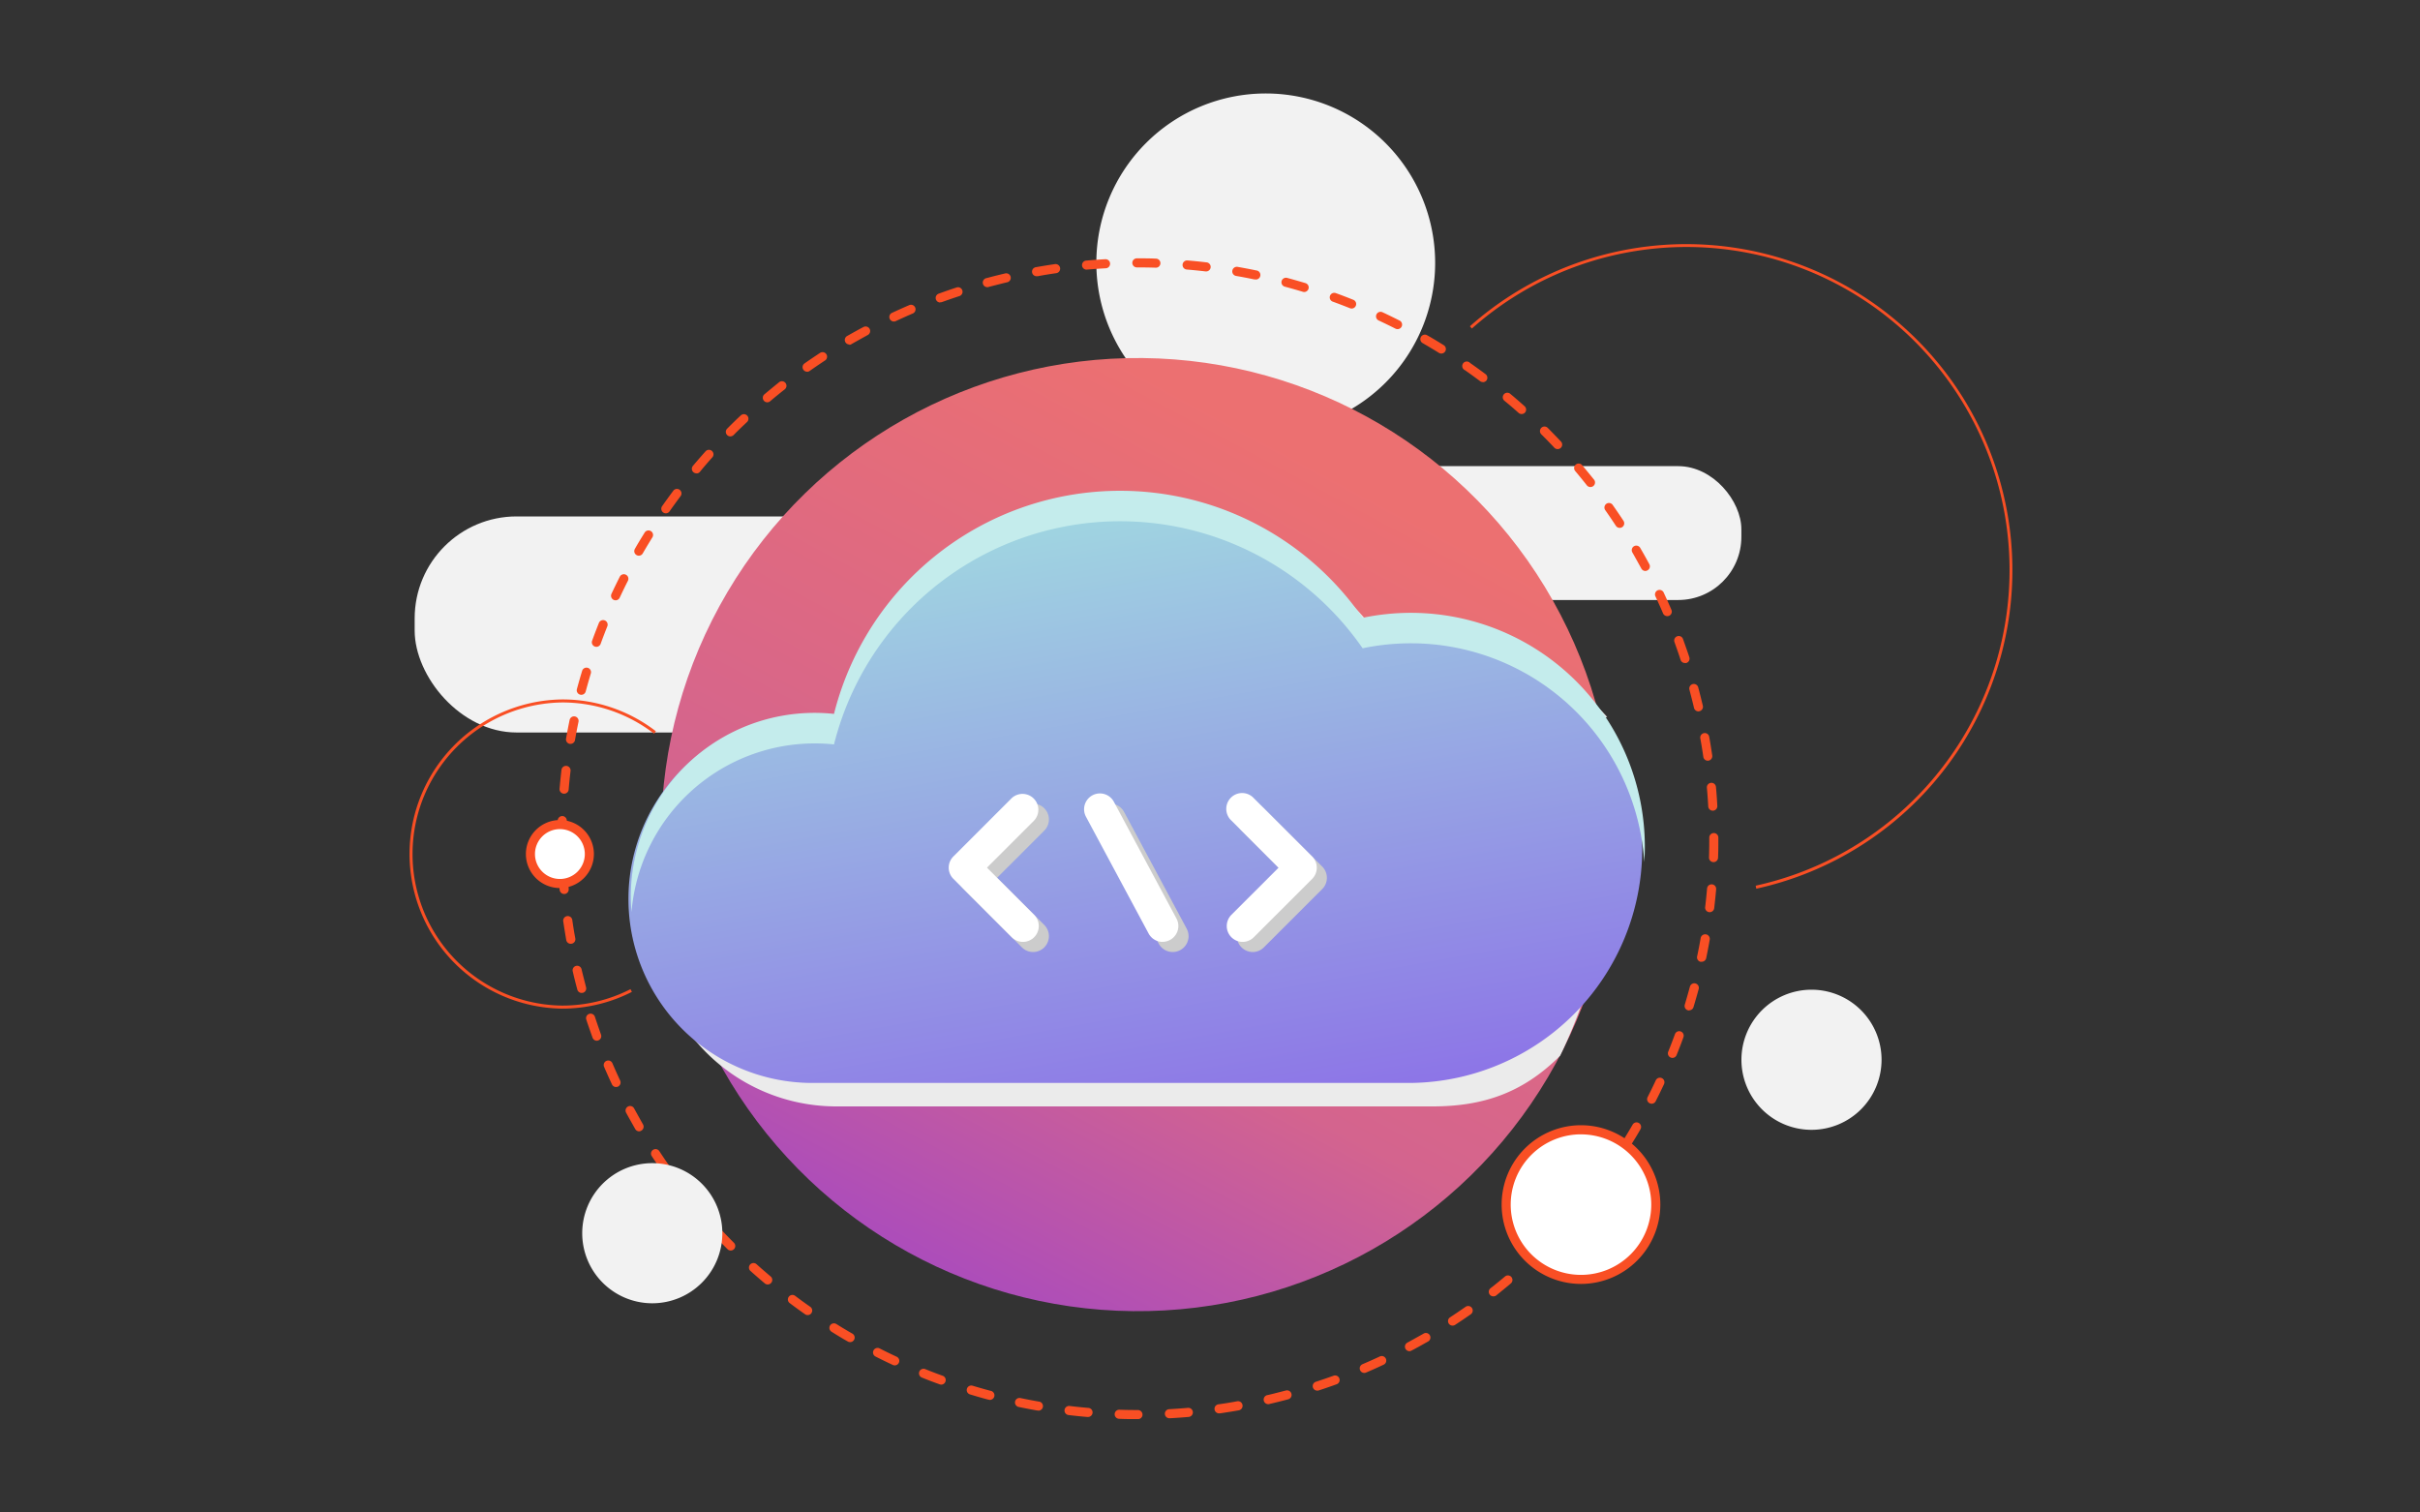 <svg xmlns="http://www.w3.org/2000/svg" xmlns:xlink="http://www.w3.org/1999/xlink" viewBox="0 0 800 500"><rect x="0" y="0" width="800" height="500" fill="#333333" stroke="none"/><defs><linearGradient id="a" x1="248.66" y1="514.26" x2="440.75" y2="155.13" gradientTransform="translate(648.21 -103.01) rotate(89.42)" gradientUnits="userSpaceOnUse"><stop offset="0" stop-color="#8033eb"/><stop offset="0.53" stop-color="#d4648e"/><stop offset="1" stop-color="#ec7071"/></linearGradient><linearGradient id="b" x1="416.4" y1="511.44" x2="350.42" y2="145.52" gradientUnits="userSpaceOnUse"><stop offset="0" stop-color="#8033eb"/><stop offset="1" stop-color="#a2e1e0"/></linearGradient></defs><title>Artboard 2 copy 8</title><g style="isolation:isolate"><path d="M474.43,86.9a56,56,0,1,1-56-56A56,56,0,0,1,474.43,86.9Z" style="fill:#f2f2f2"/><rect x="392.32" y="154.1" width="183.34" height="44.25" rx="20.88" ry="20.88" style="fill:#f2f2f2"/><rect x="137.08" y="170.72" width="295.93" height="71.43" rx="33.7" ry="33.7" style="fill:#f2f2f2"/><circle cx="376.14" cy="275.92" r="157.55" transform="translate(96.39 649.23) rotate(-89.42)" style="fill:url(#a)"/><path d="M376.24,469.13h-.1c-2.07,0-4.14,0-6.18-.1a1.5,1.5,0,0,1,.05-3h.05c2,.07,4.05.1,6.08.1a1.54,1.54,0,0,1,1.55,1.5A1.46,1.46,0,0,1,376.24,469.13Zm10.38-.28a1.5,1.5,0,0,1-.08-3c2-.11,4.1-.26,6.16-.44a1.5,1.5,0,0,1,.26,3c-2.09.18-4.2.33-6.26.44Zm-27-.42h-.13c-2.09-.18-4.19-.39-6.25-.64a1.5,1.5,0,0,1,.35-3c2,.24,4.1.46,6.15.63a1.5,1.5,0,0,1-.12,3Zm43.48-1.2a1.5,1.5,0,0,1-.21-3c2-.28,4.09-.61,6.1-1a1.5,1.5,0,1,1,.52,3c-2,.36-4.13.69-6.2,1Zm-59.95-.94-.26,0c-2.05-.36-4.12-.76-6.16-1.18a1.52,1.52,0,0,1-1.17-1.78,1.5,1.5,0,0,1,1.78-1.16c2,.42,4.05.81,6.07,1.16a1.5,1.5,0,0,1-.26,3Zm76.27-2.11a1.5,1.5,0,0,1-.34-3c2-.46,4-1,6-1.5a1.5,1.5,0,0,1,.78,2.9c-2,.54-4.07,1.05-6.09,1.52A1.32,1.32,0,0,1,419.46,464.18ZM327,462.72a1.74,1.74,0,0,1-.39-.05c-2-.53-4-1.11-6-1.72a1.5,1.5,0,0,1,.87-2.87c2,.6,4,1.17,5.94,1.69a1.5,1.5,0,0,1-.38,3Zm108.47-3a1.5,1.5,0,0,1-.47-2.93c1.94-.63,3.91-1.31,5.84-2a1.5,1.5,0,0,1,1.92.9,1.49,1.49,0,0,1-.89,1.92c-2,.72-4,1.41-5.94,2.05A1.24,1.24,0,0,1,435.45,459.71Zm-124.34-2a1.31,1.31,0,0,1-.51-.09c-2-.71-4-1.47-5.88-2.24a1.5,1.5,0,0,1,1.12-2.79c1.9.77,3.84,1.51,5.79,2.21a1.5,1.5,0,0,1,.89,1.93A1.48,1.48,0,0,1,311.11,457.73ZM451,453.86a1.5,1.5,0,0,1-.59-2.88c1.88-.8,3.77-1.65,5.63-2.51a1.5,1.5,0,1,1,1.27,2.71c-1.89.89-3.81,1.75-5.72,2.56A1.52,1.52,0,0,1,451,453.86Zm-155.22-2.49a1.56,1.56,0,0,1-.63-.14c-1.89-.88-3.8-1.81-5.66-2.76a1.5,1.5,0,1,1,1.36-2.67c1.83.93,3.71,1.84,5.57,2.71a1.5,1.5,0,0,1-.64,2.86Zm170.16-4.69a1.5,1.5,0,0,1-.71-2.82c1.81-1,3.62-2,5.39-3a1.5,1.5,0,1,1,1.5,2.6c-1.79,1-3.63,2.06-5.47,3A1.42,1.42,0,0,1,465.9,446.68Zm-184.91-3a1.48,1.48,0,0,1-.75-.2c-1.81-1-3.62-2.13-5.39-3.23a1.5,1.5,0,0,1,1.59-2.55c1.74,1.08,3.52,2.16,5.31,3.18a1.5,1.5,0,0,1,.54,2.05A1.47,1.47,0,0,1,281,443.68Zm199.17-5.46a1.49,1.49,0,0,1-.82-2.75c1.7-1.12,3.42-2.28,5.11-3.46a1.5,1.5,0,1,1,1.72,2.46c-1.71,1.2-3.46,2.38-5.19,3.51A1.45,1.45,0,0,1,480.16,438.22ZM267,434.74a1.44,1.44,0,0,1-.86-.27c-1.71-1.19-3.42-2.44-5.08-3.69a1.5,1.5,0,1,1,1.8-2.4c1.64,1.24,3.32,2.46,5,3.63a1.5,1.5,0,0,1-.86,2.73Zm226.66-6.19a1.47,1.47,0,0,1-1.18-.57,1.51,1.51,0,0,1,.25-2.11c1.6-1.25,3.21-2.56,4.79-3.89a1.5,1.5,0,1,1,1.93,2.3c-1.6,1.35-3.24,2.68-4.87,4A1.45,1.45,0,0,1,493.64,428.55Zm-239.83-3.93a1.49,1.49,0,0,1-1-.35c-1.59-1.33-3.18-2.72-4.74-4.11a1.5,1.5,0,0,1,2-2.24c1.54,1.38,3.11,2.74,4.67,4.05a1.5,1.5,0,0,1-1,2.65Zm252.42-6.88a1.45,1.45,0,0,1-1.09-.47,1.49,1.49,0,0,1,.07-2.12c1.5-1.41,3-2.86,4.44-4.3a1.5,1.5,0,0,1,2.12,2.12c-1.46,1.47-3,2.94-4.51,4.37A1.5,1.5,0,0,1,506.23,417.74ZM241.56,413.4a1.48,1.48,0,0,1-1.06-.44c-1.47-1.47-2.94-3-4.36-4.5a1.5,1.5,0,0,1,2.19-2.06c1.4,1.5,2.84,3,4.29,4.44a1.49,1.49,0,0,1,0,2.12A1.45,1.45,0,0,1,241.56,413.4Zm276.29-7.52a1.5,1.5,0,0,1-1.12-2.5c1.37-1.53,2.74-3.1,4.06-4.67a1.5,1.5,0,1,1,2.29,1.93c-1.34,1.59-2.72,3.19-4.11,4.74A1.51,1.51,0,0,1,517.85,405.88Zm-287.51-4.71a1.48,1.48,0,0,1-1.15-.54c-1.33-1.58-2.66-3.22-3.95-4.86a1.5,1.5,0,1,1,2.35-1.86c1.28,1.62,2.59,3.24,3.9,4.79a1.51,1.51,0,0,1-.18,2.12A1.54,1.54,0,0,1,230.34,401.17Zm298.06-8.12a1.5,1.5,0,0,1-1.2-2.4c1.23-1.64,2.45-3.32,3.63-5a1.5,1.5,0,0,1,2.46,1.73c-1.2,1.71-2.44,3.42-3.69,5.08A1.52,1.52,0,0,1,528.4,393.05Zm-308.17-5a1.51,1.51,0,0,1-1.23-.63c-1.19-1.71-2.38-3.45-3.52-5.19a1.5,1.5,0,1,1,2.51-1.64c1.12,1.71,2.29,3.43,3.46,5.1a1.49,1.49,0,0,1-.36,2.09A1.44,1.44,0,0,1,220.23,388Zm317.57-8.67a1.53,1.53,0,0,1-.8-.22,1.52,1.52,0,0,1-.48-2.07c1.1-1.75,2.17-3.53,3.19-5.3a1.5,1.5,0,1,1,2.6,1.5c-1,1.8-2.13,3.61-3.24,5.39A1.49,1.49,0,0,1,537.8,379.34ZM211.3,374a1.5,1.5,0,0,1-1.3-.75c-1-1.8-2.07-3.64-3.05-5.47a1.5,1.5,0,0,1,2.64-1.42c1,1.81,2,3.62,3,5.39a1.51,1.51,0,0,1-.55,2A1.59,1.59,0,0,1,211.3,374ZM546,364.87a1.52,1.52,0,0,1-.68-.17,1.49,1.49,0,0,1-.66-2c.93-1.84,1.85-3.72,2.71-5.57a1.5,1.5,0,0,1,2.72,1.27c-.88,1.88-1.81,3.78-2.76,5.66A1.49,1.49,0,0,1,546,364.87Zm-342.34-5.52a1.49,1.49,0,0,1-1.36-.87c-.88-1.88-1.74-3.8-2.56-5.71a1.5,1.5,0,1,1,2.75-1.18c.81,1.88,1.66,3.77,2.52,5.62a1.51,1.51,0,0,1-.72,2A1.6,1.6,0,0,1,203.63,359.35Zm349.21-9.63a1.43,1.43,0,0,1-.56-.11,1.5,1.5,0,0,1-.83-1.95c.77-1.9,1.51-3.85,2.22-5.78a1.49,1.49,0,1,1,2.81,1c-.71,2-1.47,3.94-2.25,5.88A1.48,1.48,0,0,1,552.84,349.72Zm-355.57-5.67a1.51,1.51,0,0,1-1.41-1c-.71-2-1.41-3.95-2.06-5.94a1.5,1.5,0,1,1,2.85-.93c.64,1.95,1.33,3.92,2,5.84a1.5,1.5,0,0,1-.9,1.92A1.52,1.52,0,0,1,197.27,344.05Zm361.09-10a1.29,1.29,0,0,1-.43-.07,1.49,1.49,0,0,1-1-1.87c.59-2,1.16-4,1.69-5.94a1.5,1.5,0,1,1,2.9.78c-.54,2-1.12,4-1.72,6A1.51,1.51,0,0,1,558.36,334Zm-366.1-5.8a1.49,1.49,0,0,1-1.44-1.11c-.55-2-1.06-4.07-1.53-6.09a1.5,1.5,0,0,1,2.92-.68c.47,2,1,4,1.5,6a1.5,1.5,0,0,1-1.06,1.84A1.74,1.74,0,0,1,192.26,328.22Zm370.21-10.29-.31,0a1.5,1.5,0,0,1-1.16-1.78c.42-2,.82-4,1.17-6.06a1.5,1.5,0,1,1,3,.52c-.36,2.05-.75,4.12-1.18,6.16A1.5,1.5,0,0,1,562.47,317.93ZM188.67,312a1.5,1.5,0,0,1-1.48-1.24c-.36-2.07-.69-4.16-1-6.2a1.5,1.5,0,0,1,3-.42c.28,2,.61,4.06,1,6.1a1.51,1.51,0,0,1-1.22,1.74Zm376.49-10.46H565a1.5,1.5,0,0,1-1.31-1.67c.24-2,.45-4.09.63-6.15a1.5,1.5,0,0,1,3,.26c-.18,2.09-.4,4.19-.64,6.25A1.51,1.51,0,0,1,565.16,301.55Zm-378.65-6a1.51,1.51,0,0,1-1.5-1.37c-.18-2.08-.33-4.19-.44-6.26a1.5,1.5,0,0,1,3-.16c.11,2,.25,4.11.43,6.16a1.51,1.51,0,0,1-1.36,1.63ZM566.41,285h0a1.49,1.49,0,0,1-1.45-1.54c.06-2,.09-4.12.09-6.18v-.39a1.5,1.5,0,0,1,3,0v.38c0,2.1,0,4.21-.1,6.28A1.49,1.49,0,0,1,566.41,285Zm-380.63-6a1.5,1.5,0,0,1-1.5-1.5v-.19c0-2,0-4.07.09-6.08a1.5,1.5,0,0,1,3,.09c-.06,2-.09,4-.09,6v.19A1.5,1.5,0,0,1,185.78,279ZM566.2,268a1.49,1.49,0,0,1-1.49-1.42c-.12-2-.26-4.11-.45-6.16a1.5,1.5,0,0,1,3-.26c.19,2.07.34,4.18.45,6.26a1.5,1.5,0,0,1-1.41,1.58Zm-379.72-5.62h-.13a1.5,1.5,0,0,1-1.37-1.62c.18-2.08.39-4.19.63-6.25a1.5,1.5,0,0,1,3,.36c-.24,2-.45,4.09-.62,6.14A1.5,1.5,0,0,1,186.48,262.38Zm378.08-10.9a1.5,1.5,0,0,1-1.48-1.29c-.29-2-.62-4.07-1-6.1a1.5,1.5,0,0,1,1.22-1.73,1.48,1.48,0,0,1,1.73,1.21c.37,2.06.7,4.15,1,6.2a1.5,1.5,0,0,1-1.27,1.69A.86.86,0,0,1,564.56,251.48Zm-375.95-5.57-.26,0a1.49,1.49,0,0,1-1.22-1.74c.35-2.05.75-4.12,1.17-6.16a1.5,1.5,0,0,1,2.94.61c-.42,2-.81,4.05-1.16,6.07A1.5,1.5,0,0,1,188.61,245.91Zm372.88-10.74A1.5,1.5,0,0,1,560,234c-.47-2-1-4-1.51-6a1.5,1.5,0,1,1,2.9-.78c.54,2,1.05,4.06,1.53,6.08a1.5,1.5,0,0,1-1.12,1.81A2.09,2.09,0,0,1,561.49,235.17Zm-369.33-5.48a1.28,1.28,0,0,1-.38-.05,1.5,1.5,0,0,1-1.07-1.83c.54-2,1.11-4,1.72-6a1.5,1.5,0,1,1,2.87.87c-.6,2-1.16,4-1.69,5.94A1.49,1.49,0,0,1,192.16,229.69ZM557,219.18a1.5,1.5,0,0,1-1.42-1c-.64-2-1.33-3.91-2-5.83a1.5,1.5,0,1,1,2.82-1c.71,2,1.41,3.94,2.06,5.92a1.5,1.5,0,0,1-1,1.9A1.49,1.49,0,0,1,557,219.18Zm-359.85-5.35a1.52,1.52,0,0,1-.51-.09,1.5,1.5,0,0,1-.9-1.92c.72-2,1.47-3.95,2.24-5.88a1.5,1.5,0,0,1,2.79,1.11c-.76,1.91-1.51,3.85-2.21,5.79A1.5,1.5,0,0,1,197.14,213.83Zm354-10.15a1.51,1.51,0,0,1-1.38-.91c-.8-1.88-1.65-3.77-2.52-5.62a1.5,1.5,0,1,1,2.72-1.28c.88,1.89,1.74,3.81,2.56,5.71a1.49,1.49,0,0,1-.79,2A1.37,1.37,0,0,1,551.12,203.68ZM203.5,198.45a1.41,1.41,0,0,1-.63-.14,1.5,1.5,0,0,1-.73-2c.88-1.88,1.8-3.78,2.75-5.66a1.5,1.5,0,0,1,2.68,1.36c-.94,1.84-1.85,3.72-2.71,5.57A1.5,1.5,0,0,1,203.5,198.45Zm340.42-9.7a1.49,1.49,0,0,1-1.32-.79c-1-1.8-2-3.61-3-5.38a1.5,1.5,0,0,1,2.59-1.51c1.05,1.8,2.08,3.64,3.06,5.47a1.5,1.5,0,0,1-.61,2A1.42,1.42,0,0,1,543.92,188.75ZM211.18,183.7a1.43,1.43,0,0,1-.75-.2,1.49,1.49,0,0,1-.55-2.05c1-1.8,2.13-3.61,3.23-5.39a1.5,1.5,0,0,1,2.55,1.59c-1.09,1.75-2.16,3.53-3.18,5.3A1.49,1.49,0,0,1,211.18,183.7Zm324.26-9.2a1.5,1.5,0,0,1-1.26-.67c-1.12-1.71-2.29-3.43-3.46-5.11a1.5,1.5,0,1,1,2.45-1.72c1.2,1.7,2.38,3.44,3.52,5.18a1.5,1.5,0,0,1-.43,2.08A1.45,1.45,0,0,1,535.44,174.5Zm-315.33-4.81a1.5,1.5,0,0,1-1.23-2.36c1.2-1.71,2.44-3.42,3.69-5.09A1.5,1.5,0,0,1,225,164c-1.23,1.64-2.45,3.32-3.63,5A1.49,1.49,0,0,1,220.11,169.69ZM525.75,161a1.51,1.51,0,0,1-1.18-.57c-1.26-1.6-2.58-3.22-3.9-4.79a1.5,1.5,0,0,1,2.29-1.93c1.35,1.6,2.68,3.23,4,4.86a1.5,1.5,0,0,1-1.18,2.43Zm-295.53-4.53a1.5,1.5,0,0,1-1.15-2.47c1.35-1.6,2.73-3.2,4.12-4.74a1.5,1.5,0,1,1,2.23,2c-1.36,1.52-2.73,3.09-4,4.67A1.5,1.5,0,0,1,230.22,156.51Zm284.7-8a1.49,1.49,0,0,1-1.09-.47c-1.42-1.51-2.87-3-4.31-4.43a1.5,1.5,0,0,1,2.12-2.13c1.46,1.46,2.93,3,4.37,4.51a1.49,1.49,0,0,1-1.09,2.52Zm-273.48-4.2a1.5,1.5,0,0,1-1.06-2.56c1.48-1.49,3-3,4.5-4.37a1.5,1.5,0,1,1,2.05,2.19c-1.48,1.39-3,2.84-4.43,4.3A1.53,1.53,0,0,1,241.44,144.26ZM503,136.87a1.47,1.47,0,0,1-1-.39c-1.52-1.36-3.09-2.72-4.68-4a1.5,1.5,0,0,1,1.93-2.3c1.61,1.34,3.21,2.73,4.75,4.11a1.49,1.49,0,0,1,.11,2.12A1.48,1.48,0,0,1,503,136.87ZM253.67,133a1.49,1.49,0,0,1-1.15-.53,1.51,1.51,0,0,1,.18-2.12c1.59-1.33,3.22-2.67,4.86-4a1.5,1.5,0,0,1,1.86,2.36c-1.62,1.27-3.23,2.58-4.79,3.9A1.46,1.46,0,0,1,253.67,133Zm236.52-6.7a1.45,1.45,0,0,1-.9-.3c-1.65-1.23-3.33-2.45-5-3.62A1.5,1.5,0,1,1,486,120c1.7,1.19,3.41,2.43,5.09,3.68a1.5,1.5,0,0,1,.3,2.1A1.48,1.48,0,0,1,490.19,126.33Zm-223.37-3.42a1.48,1.48,0,0,1-1.23-.64,1.49,1.49,0,0,1,.36-2.09c1.69-1.19,3.44-2.37,5.19-3.52a1.5,1.5,0,0,1,1.64,2.51c-1.72,1.13-3.44,2.3-5.1,3.47A1.56,1.56,0,0,1,266.82,122.91Zm209.65-6a1.54,1.54,0,0,1-.79-.23c-1.74-1.08-3.53-2.15-5.31-3.18a1.5,1.5,0,1,1,1.5-2.59c1.81,1,3.62,2.13,5.39,3.22a1.5,1.5,0,0,1-.79,2.78Zm-195.68-3a1.5,1.5,0,0,1-.76-2.8c1.79-1,3.63-2.06,5.47-3a1.5,1.5,0,0,1,1.42,2.64c-1.81,1-3.62,2-5.38,3A1.48,1.48,0,0,1,280.79,114ZM462,108.81a1.51,1.51,0,0,1-.68-.16c-1.83-.93-3.71-1.84-5.57-2.71a1.5,1.5,0,1,1,1.27-2.72c1.89.88,3.79,1.81,5.66,2.75a1.5,1.5,0,0,1-.68,2.84Zm-166.51-2.52a1.5,1.5,0,0,1-.63-2.86c1.88-.88,3.81-1.74,5.71-2.56a1.5,1.5,0,0,1,1.18,2.76c-1.87.8-3.76,1.65-5.62,2.52A1.45,1.45,0,0,1,295.47,106.29ZM446.82,102a1.54,1.54,0,0,1-.55-.11c-1.91-.76-3.86-1.51-5.79-2.21a1.5,1.5,0,0,1,1-2.82c2,.71,3.94,1.47,5.88,2.24a1.5,1.5,0,0,1-.56,2.9Zm-136-2a1.5,1.5,0,0,1-.52-2.91c1.95-.72,3.94-1.41,5.93-2.06a1.5,1.5,0,0,1,.94,2.85c-2,.64-3.92,1.32-5.84,2A1.52,1.52,0,0,1,310.77,99.93Zm120.34-3.47a1.59,1.59,0,0,1-.43-.06c-2-.6-4-1.16-5.94-1.69a1.5,1.5,0,1,1,.76-2.9c2,.54,4,1.11,6,1.71a1.5,1.5,0,0,1-.43,2.94ZM326.59,94.92a1.5,1.5,0,0,1-.39-3c2-.55,4.07-1.06,6.09-1.53a1.5,1.5,0,1,1,.69,2.92c-2,.46-4,1-6,1.5A1.32,1.32,0,0,1,326.59,94.92ZM415,92.38l-.31,0c-2-.42-4-.81-6.06-1.16a1.5,1.5,0,1,1,.51-3c2,.36,4.12.75,6.16,1.18a1.5,1.5,0,0,1-.3,3ZM342.8,91.31a1.5,1.5,0,0,1-.26-3c2.07-.37,4.16-.7,6.2-1a1.5,1.5,0,0,1,.42,3c-2,.28-4.06.61-6.1,1A1.14,1.14,0,0,1,342.8,91.31Zm55.83-1.59h-.17c-2-.24-4.11-.45-6.15-.62a1.5,1.5,0,1,1,.25-3c2.07.17,4.17.38,6.25.63a1.5,1.5,0,0,1-.18,3Zm-39.37-.58a1.5,1.5,0,0,1-.13-3c2.09-.19,4.19-.34,6.26-.45a1.5,1.5,0,1,1,.16,3c-2,.11-4.1.26-6.16.43Zm22.82-.65H382c-1.95-.06-3.93-.09-5.89-.09h-.29a1.5,1.5,0,0,1,0-3h.29c2,0,4,0,6,.1a1.5,1.5,0,0,1,0,3Z" style="fill:#f94f24"/><path d="M530.64,301.75c3.13-18.51,8.72-43-1.6-60.18-1.31-2.16.33-4.18,2.25-4.55a77.4,77.4,0,0,0-73.73-24.31A97.53,97.53,0,0,0,282.8,244.49a60.8,60.8,0,1,0-6.37,121.27H473.5c16.67,0,29.88-4.4,42.25-16.76A171.93,171.93,0,0,0,530.64,301.75Z" style="fill:#ebebeb;mix-blend-mode:multiply"/><path d="M466.4,203.29a78.14,78.14,0,0,0-15.94,1.65A97.53,97.53,0,0,0,275.7,236.72a63.56,63.56,0,0,0-6.36-.33,60.81,60.81,0,1,0,0,121.61H466.4a77.36,77.36,0,0,0,0-154.71Z" style="fill:url(#b)"/><path d="M269.33,245.76a60.77,60.77,0,0,1,6.37.33,97.52,97.52,0,0,1,174.75-31.78,78.31,78.31,0,0,1,15.95-1.65A77.34,77.34,0,0,1,543.57,285c.1-1.67.18-3.36.18-5.06a77.35,77.35,0,0,0-77.35-77.35,78.31,78.31,0,0,0-15.95,1.65A97.52,97.52,0,0,0,275.7,236a60.75,60.75,0,0,0-67.17,60.47c0,1.7.09,3.38.23,5.05A60.79,60.79,0,0,1,269.33,245.76Z" style="fill:#c4ecec"/><path d="M194.83,282.33a9.74,9.74,0,1,1-9.74-9.74A9.74,9.74,0,0,1,194.83,282.33Z" style="fill:#fff"/><path d="M185.09,293.57a11.24,11.24,0,1,1,11.24-11.24A11.25,11.25,0,0,1,185.09,293.57Zm0-19.48a8.24,8.24,0,1,0,8.24,8.24A8.24,8.24,0,0,0,185.09,274.09Z" style="fill:#f94f24"/><path d="M238.79,407.68a23.16,23.16,0,1,1-23.16-23.16A23.16,23.16,0,0,1,238.79,407.68Z" style="fill:#f2f2f2"/><path d="M622,350.33a23.16,23.16,0,1,1-23.15-23.15A23.15,23.15,0,0,1,622,350.33Z" style="fill:#f2f2f2"/><path d="M547.37,398.22a24.72,24.72,0,1,1-24.72-24.73A24.72,24.72,0,0,1,547.37,398.22Z" style="fill:#fff"/><path d="M522.65,424.44a26.23,26.23,0,1,1,26.22-26.22A26.25,26.25,0,0,1,522.65,424.44Zm0-49.45a23.23,23.23,0,1,0,23.22,23.23A23.25,23.25,0,0,0,522.65,375Z" style="fill:#f94f24"/><g style="mix-blend-mode:multiply"><path d="M341.52,314.72a5.19,5.19,0,0,1-3.7-1.54l-19.31-19.3a5.25,5.25,0,0,1,0-7.41l19.3-19.28a5.23,5.23,0,0,1,7.4,7.4l-15.59,15.59,15.6,15.6a5.24,5.24,0,0,1-3.7,8.94Z" style="fill:#ccc"/><path d="M414.12,314.72a5.24,5.24,0,0,1-3.7-8.94L426,290.19l-15.6-15.6a5.23,5.23,0,1,1,7.4-7.4l19.31,19.3a5.25,5.25,0,0,1,0,7.41l-19.3,19.28A5.19,5.19,0,0,1,414.12,314.72Z" style="fill:#ccc"/><path d="M387.68,314.72a5.23,5.23,0,0,1-4.62-2.76l-20.69-38.6a5.23,5.23,0,0,1,9.23-4.94L392.29,307a5.23,5.23,0,0,1-4.61,7.71Z" style="fill:#ccc"/></g><path d="M338.17,311.37a5.22,5.22,0,0,1-3.7-1.53l-19.3-19.31a5.21,5.21,0,0,1,0-7.4l19.29-19.29a5.24,5.24,0,0,1,7.4,7.41l-15.59,15.58,15.6,15.6a5.24,5.24,0,0,1-3.7,8.94Z" style="fill:#fff"/><path d="M410.77,311.37a5.24,5.24,0,0,1-3.7-8.94l15.59-15.58-15.6-15.6a5.24,5.24,0,1,1,7.4-7.41l19.31,19.3a5.25,5.25,0,0,1,0,7.41l-19.3,19.29A5.22,5.22,0,0,1,410.77,311.37Z" style="fill:#fff"/><path d="M384.33,311.37a5.24,5.24,0,0,1-4.62-2.76L359,270a5.23,5.23,0,1,1,9.22-4.95l20.69,38.59a5.23,5.23,0,0,1-4.61,7.71Z" style="fill:#fff"/><path d="M580.6,293.79l-.21-1a106.81,106.81,0,1,0-93.81-184.19l-.66-.74A107.8,107.8,0,1,1,580.6,293.79Z" style="fill:#f94f24"/><path d="M185.78,333.43a51.11,51.11,0,0,1,0-102.21,50.6,50.6,0,0,1,31.05,10.52l-.6.8a49.64,49.64,0,0,0-30.45-10.32,50.11,50.11,0,0,0,0,100.21A49.48,49.48,0,0,0,208.43,327l.46.9A50.66,50.66,0,0,1,185.78,333.43Z" style="fill:#f94f24"/></g></svg>